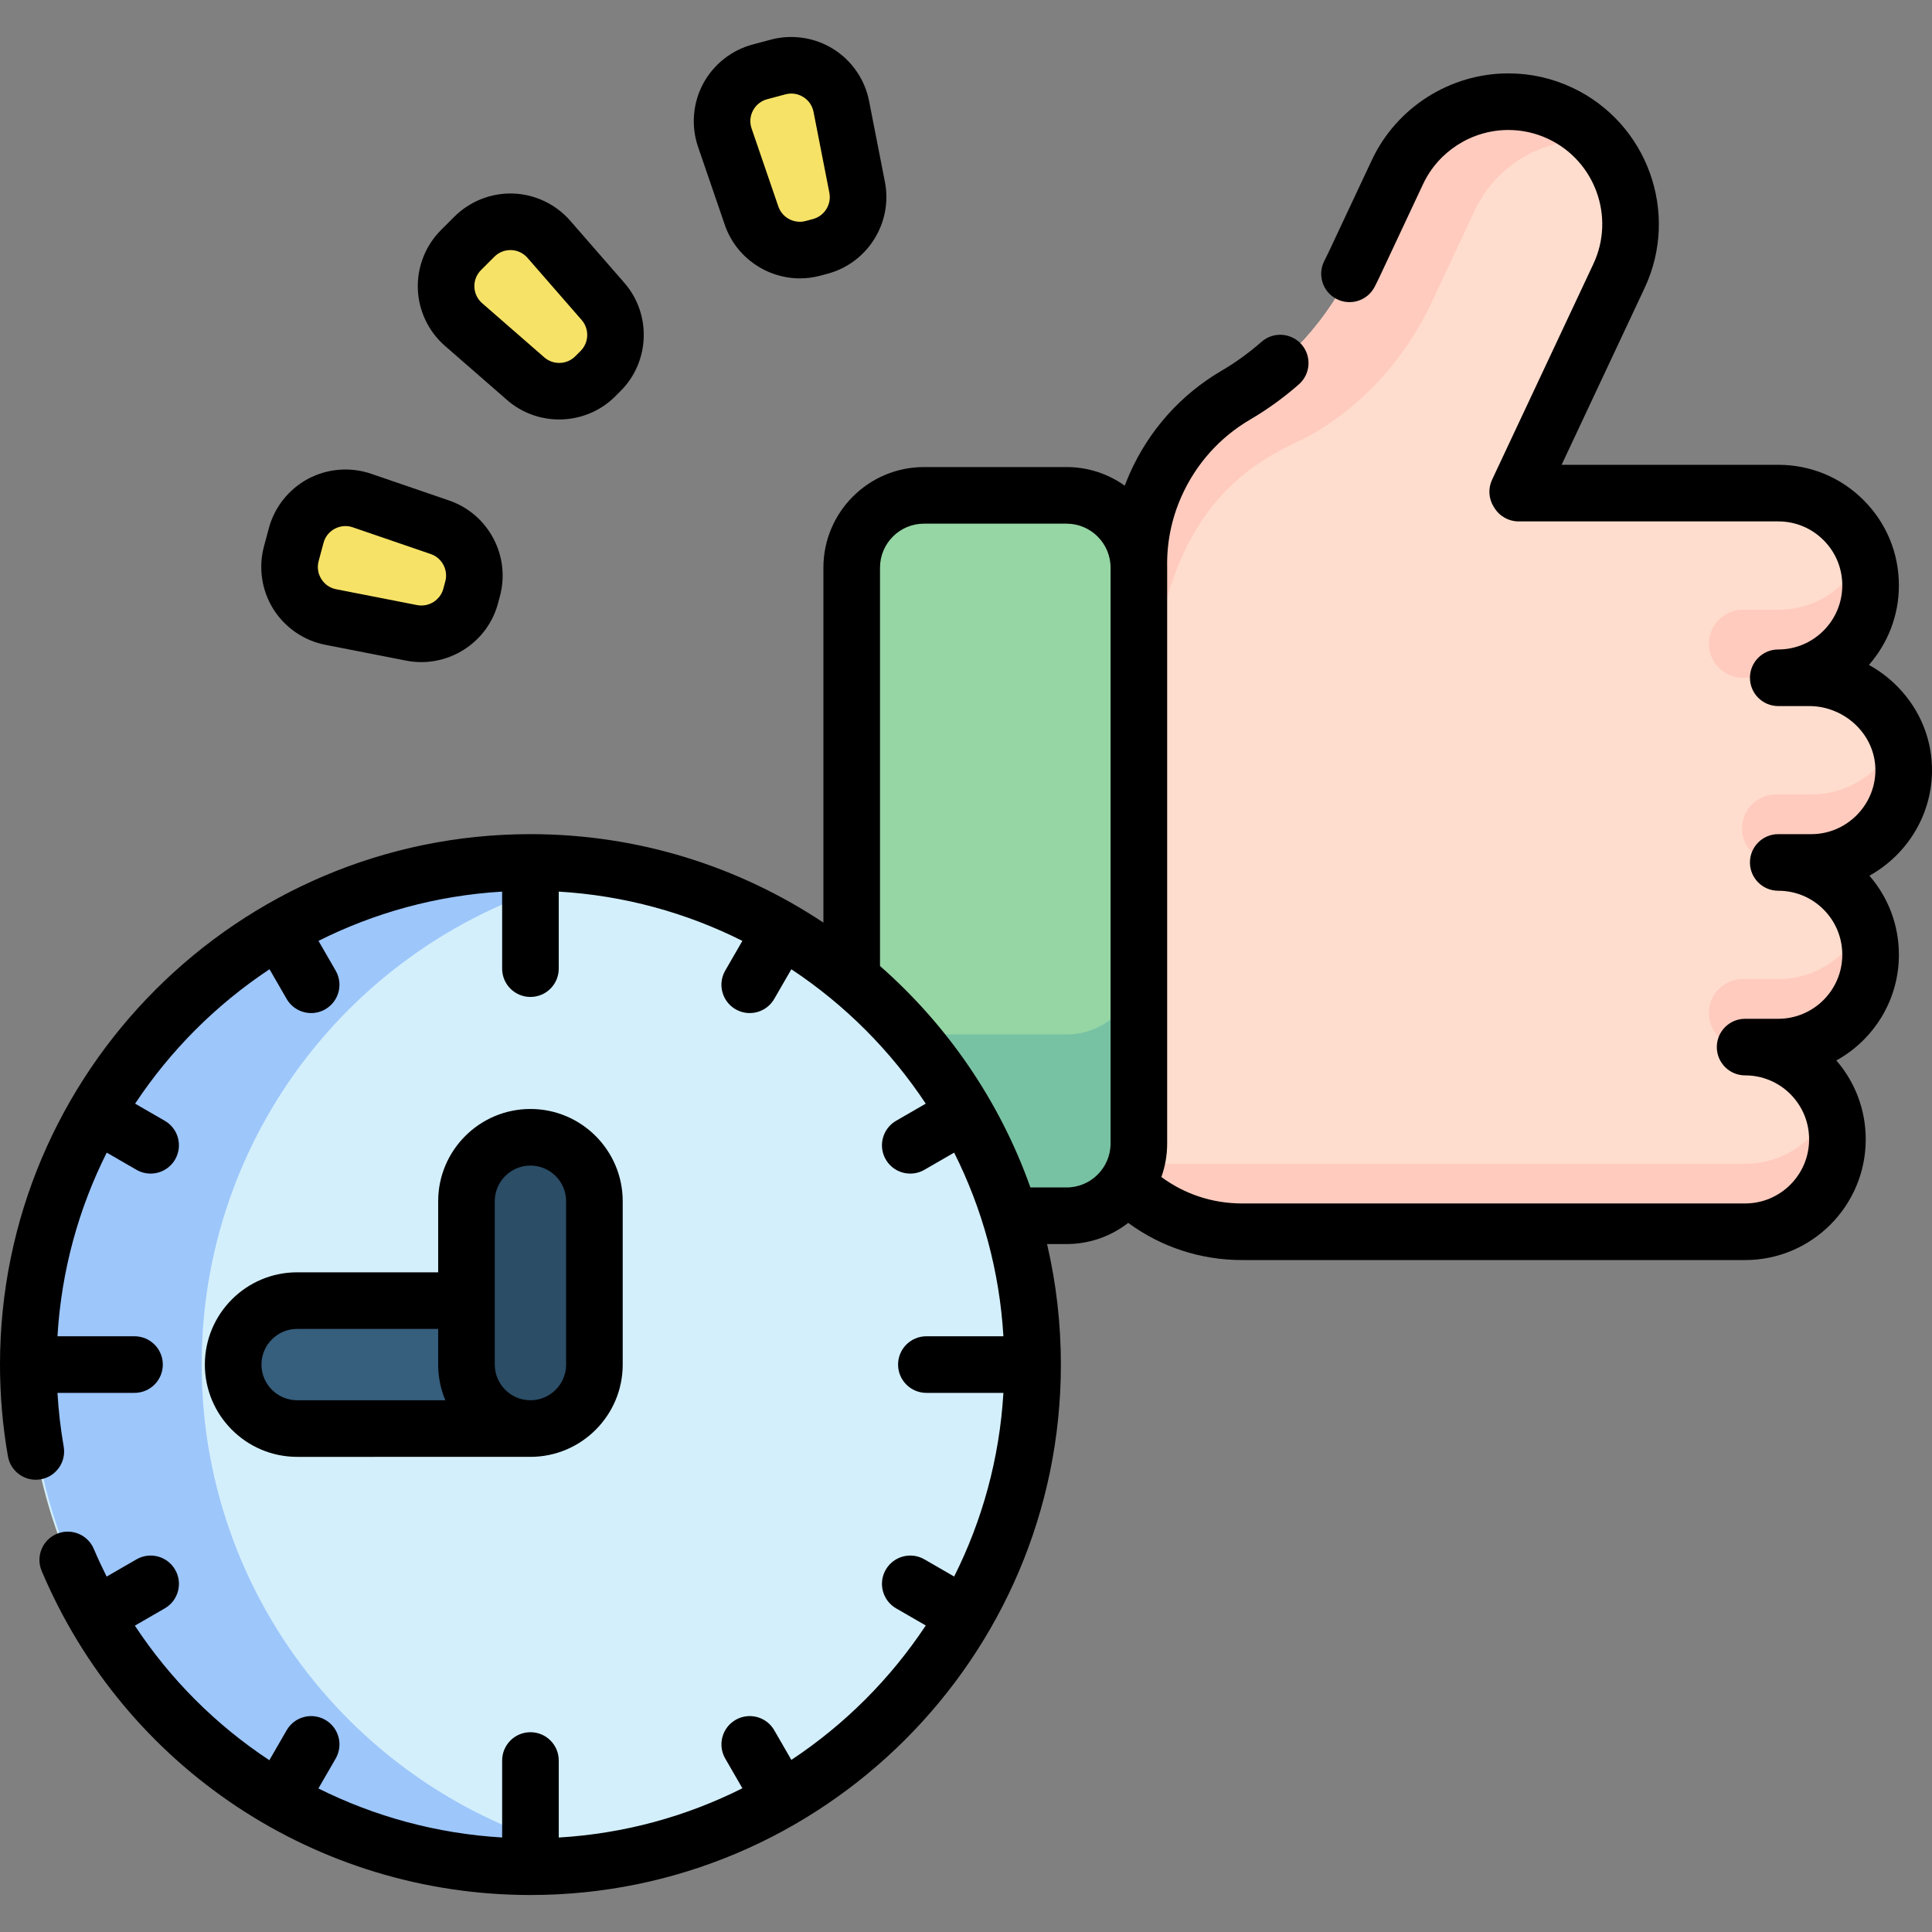 <svg id="Capa_1" enable-background="new 0 0 511.995 511.995" height="512" viewBox="0 0 511.995 511.995" width="512" xmlns="http://www.w3.org/2000/svg"><rect x="0" y="0" width="511.995" height="511.995" fill="#808080" stroke="none"/><g><g><g><path d="m302.095 296.045c.033 16.788 13.651 30.379 30.439 30.379h129.932c13.509 0 24.462-10.953 24.462-24.47 0-6.755-2.73-12.878-7.157-17.305s-10.55-7.165-17.305-7.165h8.783c13.509 0 24.47-10.945 24.47-24.47 0-6.762-2.73-12.87-7.173-17.305-4.419-4.427-10.534-7.157-17.297-7.157h8.79c13.343 0 24.193-10.692 24.454-23.98.276-13.73-11.276-24.959-25.006-24.959h-8.238c13.509 0 24.47-10.953 24.47-24.478 0-6.762-2.73-12.87-7.173-17.305-4.419-4.427-10.534-7.157-17.297-7.157h-68.82c-.098-.154-.128-.201-.226-.355l26.837-57.17c7.615-16.208.639-35.517-15.569-43.132-4.45-2.091-9.138-3.077-13.754-3.077-12.184 0-23.854 6.897-29.378 18.654l-11.473 24.446c-6.778 14.432-17.636 26.632-31.382 34.696-9.075 5.318-16.634 13.43-21.25 23.815-3.148 7.086-4.561 14.551-4.427 21.881z" fill="#ffddce"/><g fill="#ffcbbe"><path d="m423.501 37.349c-1.105-.118-2.209-.174-3.314-.174-12.184 0-23.854 6.897-29.378 18.654l-11.473 24.446c-6.778 14.432-17.636 26.632-31.382 34.696-9.075 5.318-41.719 13.58-42.926 75.421-.095 4.829-1.839 9.288-3.117 13.738l-.103-53.698c-.134-7.331 1.278-14.795 4.427-21.881 4.616-10.384 12.176-18.496 21.25-23.815 13.746-8.065 24.604-20.264 31.382-34.696l11.473-24.446c5.524-11.757 17.194-18.654 29.378-18.654 4.616 0 9.303.986 13.754 3.077 3.905 1.832 7.275 4.35 10.029 7.332z"/><path d="m486.928 301.955c0 13.517-10.953 24.47-24.462 24.47h-133.325c-14.109 0-27.192-6.818-35.288-18.023h168.613c10.329 0 19.159-6.4 22.749-15.458.008.008.008.024.024.032 0 0-.008.008 0 .008 1.089 2.776 1.689 5.806 1.689 8.971z"/><path d="m493.991 244.003c1.105 2.791 1.719 5.83 1.719 9.011 0 13.523-10.951 24.474-24.464 24.474h-9.376c-4.977 0-9.012-4.035-9.012-9.012 0-4.977 4.035-9.012 9.012-9.012h9.376c10.331.001 19.158-6.403 22.745-15.461z"/><path d="m502.781 195.065c1.105 2.791 1.719 5.83 1.719 9.011 0 13.523-10.951 24.474-24.464 24.474h-9.376c-4.977 0-9.012-4.035-9.012-9.012 0-4.977 4.035-9.012 9.012-9.012h9.376c10.331.001 19.158-6.404 22.745-15.461z"/><path d="m494.002 146.126c1.105 2.791 1.719 5.83 1.719 9.011 0 13.523-10.951 24.474-24.464 24.474h-9.376c-4.977 0-9.012-4.035-9.012-9.012 0-4.977 4.035-9.012 9.012-9.012h9.376c10.33.001 19.157-6.403 22.745-15.461z"/></g><path d="m225.702 150.433v152.591c0 10.583 8.579 19.162 19.162 19.162h37.783c10.583 0 19.162-8.579 19.162-19.162v-152.591c0-10.583-8.579-19.162-19.162-19.162h-37.783c-10.582 0-19.162 8.579-19.162 19.162z" fill="#95d6a4"/><path d="m225.697 254.961v48.068c0 10.582 8.585 19.157 19.168 19.157h37.782c10.583 0 19.157-8.575 19.157-19.157v-48.068c0 10.583-8.575 19.168-19.157 19.168h-37.782c-10.582 0-19.168-8.585-19.168-19.168z" fill="#78c2a4"/></g><g><circle cx="140.571" cy="361.625" fill="#d3effb" r="133.071"/><path d="m163.823 492.768c-7.369 1.277-14.952 1.933-22.682 1.933-73.494 0-133.075-59.582-133.075-133.075 0-73.494 59.582-133.075 133.075-133.075 7.73 0 15.314.655 22.682 1.933-62.678 10.759-110.382 65.379-110.382 131.143s47.703 120.382 110.382 131.141z" fill="#9dc6fb"/><path d="m140.571 378.578h-61.824c-9.362 0-16.952-7.59-16.952-16.952s7.59-16.952 16.952-16.952h61.824c9.362 0 16.952 7.59 16.952 16.952s-7.59 16.952-16.952 16.952z" fill="#365e7d"/><path d="m140.571 378.578c-9.362 0-16.952-7.59-16.952-16.952v-43.286c0-9.362 7.59-16.952 16.952-16.952s16.952 7.59 16.952 16.952v43.286c0 9.362-7.59 16.952-16.952 16.952z" fill="#2b4d66"/></g><g fill="#f6e266"><path d="m217.39 65.293-1.945.521c-6.86 1.838-13.973-1.949-16.276-8.668l-7.085-20.666c-2.538-7.402 1.724-15.405 9.283-17.431l4.833-1.295c7.558-2.025 15.251 2.775 16.754 10.454l4.197 21.439c1.365 6.971-2.901 13.808-9.761 15.646z"/><path d="m159.168 98.305-1.424 1.424c-5.022 5.022-13.075 5.298-18.429.631l-16.469-14.354c-5.899-5.142-6.209-14.204-.676-19.737l3.538-3.538c5.533-5.533 14.595-5.223 19.737.676l14.354 16.469c4.667 5.354 4.391 13.407-.631 18.429z"/><path d="m125.253 156.006-.521 1.945c-1.838 6.86-8.675 11.126-15.645 9.761l-21.439-4.197c-7.679-1.503-12.479-9.196-10.454-16.754l1.295-4.833c2.025-7.558 10.028-11.821 17.431-9.283l20.666 7.085c6.717 2.304 10.505 9.416 8.667 16.276z"/></g></g><g><path d="m503.22 253.016c0-7.78-2.759-15.135-7.813-20.948 9.674-5.369 16.354-15.613 16.582-27.339.173-8.499-3.065-16.582-9.118-22.759-2.247-2.292-4.813-4.228-7.593-5.759 4.942-5.631 7.942-13.009 7.942-21.074 0-8.55-3.329-16.58-9.36-22.598-6.024-6.038-14.054-9.362-22.609-9.362h-57.412l21.99-46.841c9.356-19.916.758-43.74-19.17-53.107-5.343-2.509-11.042-3.781-16.938-3.781-15.424 0-29.621 9.014-36.17 22.965l-11.466 24.437c-.36.765-.729 1.521-1.115 2.267-1.904 3.678-.468 8.204 3.211 10.109 3.676 1.904 8.204.468 10.109-3.21.473-.913.925-1.838 1.37-2.784l11.469-24.448c4.089-8.709 12.956-14.337 22.591-14.337 3.676 0 7.229.793 10.56 2.357 12.441 5.849 17.812 20.721 11.972 33.155l-26.84 57.17c-1.08 2.3-.922 4.991.42 7.148l.229.36c1.369 2.201 3.777 3.539 6.369 3.539h68.82c4.543 0 8.801 1.76 12.003 4.969 3.203 3.195 4.967 7.454 4.967 11.991 0 9.363-7.612 16.98-16.97 16.98-4.143 0-7.5 3.358-7.5 7.5s3.357 7.5 7.5 7.5h8.24c4.717 0 9.334 1.95 12.666 5.351 3.208 3.275 4.926 7.521 4.835 11.962-.179 9.168-7.783 16.626-16.951 16.626h-8.79c-4.143 0-7.5 3.358-7.5 7.5s3.357 7.5 7.5 7.5c4.542 0 8.803 1.759 11.997 4.954 3.207 3.207 4.973 7.47 4.973 12.006 0 9.357-7.612 16.97-16.97 16.97h-8.78c-4.143 0-7.5 3.358-7.5 7.5s3.357 7.5 7.5 7.5c4.528 0 8.791 1.765 11.986 4.953 1.62 1.626 2.878 3.518 3.741 5.625.021.057.042.113.063.169.775 1.97 1.169 4.064 1.169 6.223 0 9.357-7.608 16.97-16.96 16.97h-133.329c-7.792 0-15.211-2.459-21.361-7.006.988-2.783 1.531-5.776 1.531-8.894v-152.59c0-.032-.002-.064-.002-.096 0-.016.002-.031.001-.047-.124-6.476 1.147-12.766 3.775-18.69 3.827-8.609 10.117-15.662 18.186-20.394 4.574-2.678 8.932-5.827 12.951-9.359 3.111-2.734 3.417-7.473.683-10.584-2.734-3.112-7.474-3.417-10.585-.683-3.302 2.902-6.877 5.486-10.632 7.685-10.795 6.331-19.201 15.751-24.312 27.248-.468 1.056-.9 2.122-1.304 3.194-4.357-3.102-9.677-4.934-15.421-4.934h-37.79c-14.695 0-26.65 11.959-26.65 26.66v94.068c-22.261-14.806-48.958-23.448-77.64-23.448-77.51.001-140.57 63.06-140.57 140.57 0 8.17.707 16.351 2.103 24.314.716 4.08 4.606 6.81 8.682 6.093 4.08-.715 6.809-4.602 6.094-8.682-.819-4.675-1.367-9.437-1.651-14.226h20.419c4.143 0 7.5-3.358 7.5-7.5s-3.357-7.5-7.5-7.5h-20.417c1.031-17.406 5.622-33.868 13.055-48.668l7.881 4.55c1.182.682 2.471 1.006 3.743 1.006 2.592 0 5.113-1.346 6.502-3.751 2.071-3.587.842-8.174-2.745-10.245l-7.859-4.537c9.356-14.128 21.49-26.261 35.618-35.618l4.537 7.859c1.389 2.406 3.91 3.751 6.502 3.751 1.272 0 2.562-.324 3.743-1.006 3.587-2.071 4.816-6.658 2.745-10.245l-4.549-7.88c14.8-7.433 31.262-12.024 48.667-13.055v20.415c0 4.142 3.357 7.5 7.5 7.5s7.5-3.358 7.5-7.5v-20.415c17.406 1.031 33.867 5.622 48.667 13.055l-4.549 7.879c-2.071 3.587-.842 8.174 2.745 10.245 1.182.682 2.471 1.006 3.743 1.006 2.592 0 5.113-1.346 6.502-3.751l4.536-7.857c14.128 9.356 26.261 21.489 35.617 35.617l-7.857 4.536c-3.587 2.071-4.816 6.658-2.745 10.245 1.389 2.406 3.91 3.751 6.502 3.751 1.272 0 2.562-.324 3.743-1.006l7.879-4.549c7.434 14.8 12.024 31.261 13.055 48.667h-20.414c-4.143 0-7.5 3.358-7.5 7.5s3.357 7.5 7.5 7.5h20.414c-1.031 17.405-5.621 33.867-13.054 48.667l-7.879-4.549c-3.59-2.072-8.176-.842-10.245 2.745-2.071 3.587-.842 8.174 2.745 10.245l7.858 4.537c-9.356 14.128-21.489 26.262-35.617 35.618l-4.537-7.858c-2.07-3.588-6.657-4.816-10.245-2.745-3.587 2.071-4.816 6.658-2.745 10.245l4.549 7.88c-14.8 7.434-31.262 12.025-48.667 13.056v-20.414c0-4.142-3.357-7.5-7.5-7.5s-7.5 3.358-7.5 7.5v20.404c-17.25-1.021-33.759-5.537-48.693-12.999l4.575-7.925c2.071-3.587.842-8.174-2.745-10.245-3.589-2.072-8.175-.843-10.245 2.745l-4.585 7.942c-14.032-9.256-26.2-21.333-35.64-35.661l7.929-4.578c3.587-2.071 4.816-6.658 2.745-10.245-2.07-3.588-6.659-4.817-10.245-2.745l-7.911 4.567c-1.199-2.399-2.343-4.838-3.398-7.334-1.613-3.815-6.012-5.599-9.828-3.988-3.815 1.612-5.601 6.013-3.988 9.828 22.049 52.17 72.892 85.88 129.528 85.88 77.51 0 140.569-63.06 140.569-140.57 0-10.983-1.269-21.675-3.663-31.94h5.174c6.151 0 11.817-2.099 16.333-5.611 8.693 6.395 19.162 9.852 30.157 9.852h133.33c17.623 0 31.96-14.342 31.96-31.97 0-3.96-.712-7.819-2.117-11.476-.031-.091-.065-.181-.102-.271-1.336-3.367-3.202-6.442-5.569-9.178 9.875-5.448 16.578-15.964 16.578-28.016zm-220.57 61.669h-9.581c-8.119-22.849-21.987-42.995-39.86-58.69v-105.56c0-6.429 5.227-11.66 11.65-11.66h37.79c6.429 0 11.659 5.231 11.659 11.66v152.59c.002 6.43-5.229 11.66-11.658 11.66z"/><path d="m140.572 386.078c.001 0 .001 0 0 0 13.483-.001 24.451-10.97 24.451-24.452v-43.287c0-13.483-10.969-24.452-24.452-24.452s-24.452 10.969-24.452 24.452v18.834h-37.378c-13.483 0-24.452 10.969-24.452 24.453 0 13.483 10.969 24.452 24.452 24.452zm-9.453-67.739c0-5.212 4.24-9.452 9.452-9.452s9.452 4.24 9.452 9.452v43.287c0 5.212-4.24 9.452-9.452 9.452s-9.452-4.24-9.452-9.452zm-61.83 43.286c0-5.212 4.24-9.453 9.452-9.453h37.378v9.453c0 3.349.678 6.543 1.902 9.452h-39.28c-5.212.001-9.452-4.24-9.452-9.452z"/><path d="m192.074 59.579c2.964 8.645 11.136 14.193 19.909 14.193 1.788 0 3.603-.231 5.401-.713l1.945-.521h.001c10.626-2.848 17.294-13.535 15.181-24.33l-4.197-21.439c-1.114-5.692-4.575-10.718-9.496-13.788-4.921-3.072-10.958-3.971-16.56-2.47l-4.834 1.295c-5.602 1.501-10.379 5.298-13.105 10.418s-3.211 11.203-1.33 16.689zm7.485-30.305c.792-1.486 2.123-2.544 3.749-2.979l4.833-1.295c.522-.14 1.049-.209 1.572-.209 1.107 0 2.195.31 3.165.916 1.428.891 2.393 2.292 2.716 3.944l4.197 21.439c.604 3.087-1.303 6.145-4.342 6.959l-1.946.521c-3.037.814-6.219-.879-7.239-3.856l-7.085-20.665c-.546-1.593-.411-3.289.38-4.775z"/><path d="m117.919 91.66 16.468 14.355c3.951 3.443 8.877 5.148 13.795 5.148 5.402 0 10.794-2.059 14.866-6.13l1.424-1.424c7.778-7.778 8.21-20.368.981-28.66l-14.354-16.469c-3.811-4.373-9.321-6.995-15.118-7.193-5.771-.199-11.474 2.039-15.576 6.141l-3.538 3.538c-4.102 4.102-6.34 9.778-6.141 15.575.198 5.798 2.82 11.308 7.193 15.119zm9.555-20.087 3.538-3.538c1.14-1.14 2.639-1.76 4.241-1.76.071 0 .143.001.214.004 1.683.058 3.219.788 4.325 2.057l14.354 16.469c2.067 2.372 1.944 5.973-.281 8.198l-1.423 1.423c-2.226 2.226-5.825 2.348-8.199.281l-16.468-14.354c-1.27-1.106-2-2.642-2.058-4.325s.566-3.265 1.757-4.455z"/><path d="m86.206 170.876 21.44 4.197c1.346.263 2.688.39 4.015.39 9.322 0 17.823-6.27 20.314-15.57l.521-1.945v-.001c2.847-10.626-3.074-21.744-13.479-25.312l-20.666-7.085c-5.488-1.881-11.569-1.396-16.69 1.331-5.119 2.727-8.916 7.504-10.416 13.104l-1.296 4.834c-1.502 5.603-.602 11.638 2.469 16.56 3.071 4.921 8.097 8.383 13.788 9.497zm-1.768-22.172 1.297-4.835c.435-1.626 1.493-2.957 2.979-3.749.887-.472 1.847-.71 2.815-.71.655 0 1.315.109 1.958.33l20.667 7.085c2.976 1.02 4.669 4.2 3.855 7.239l-.521 1.946c-.814 3.039-3.873 4.946-6.959 4.342l-21.44-4.197c-1.651-.323-3.053-1.288-3.943-2.716-.893-1.429-1.144-3.11-.708-4.735z"/></g></g></svg>